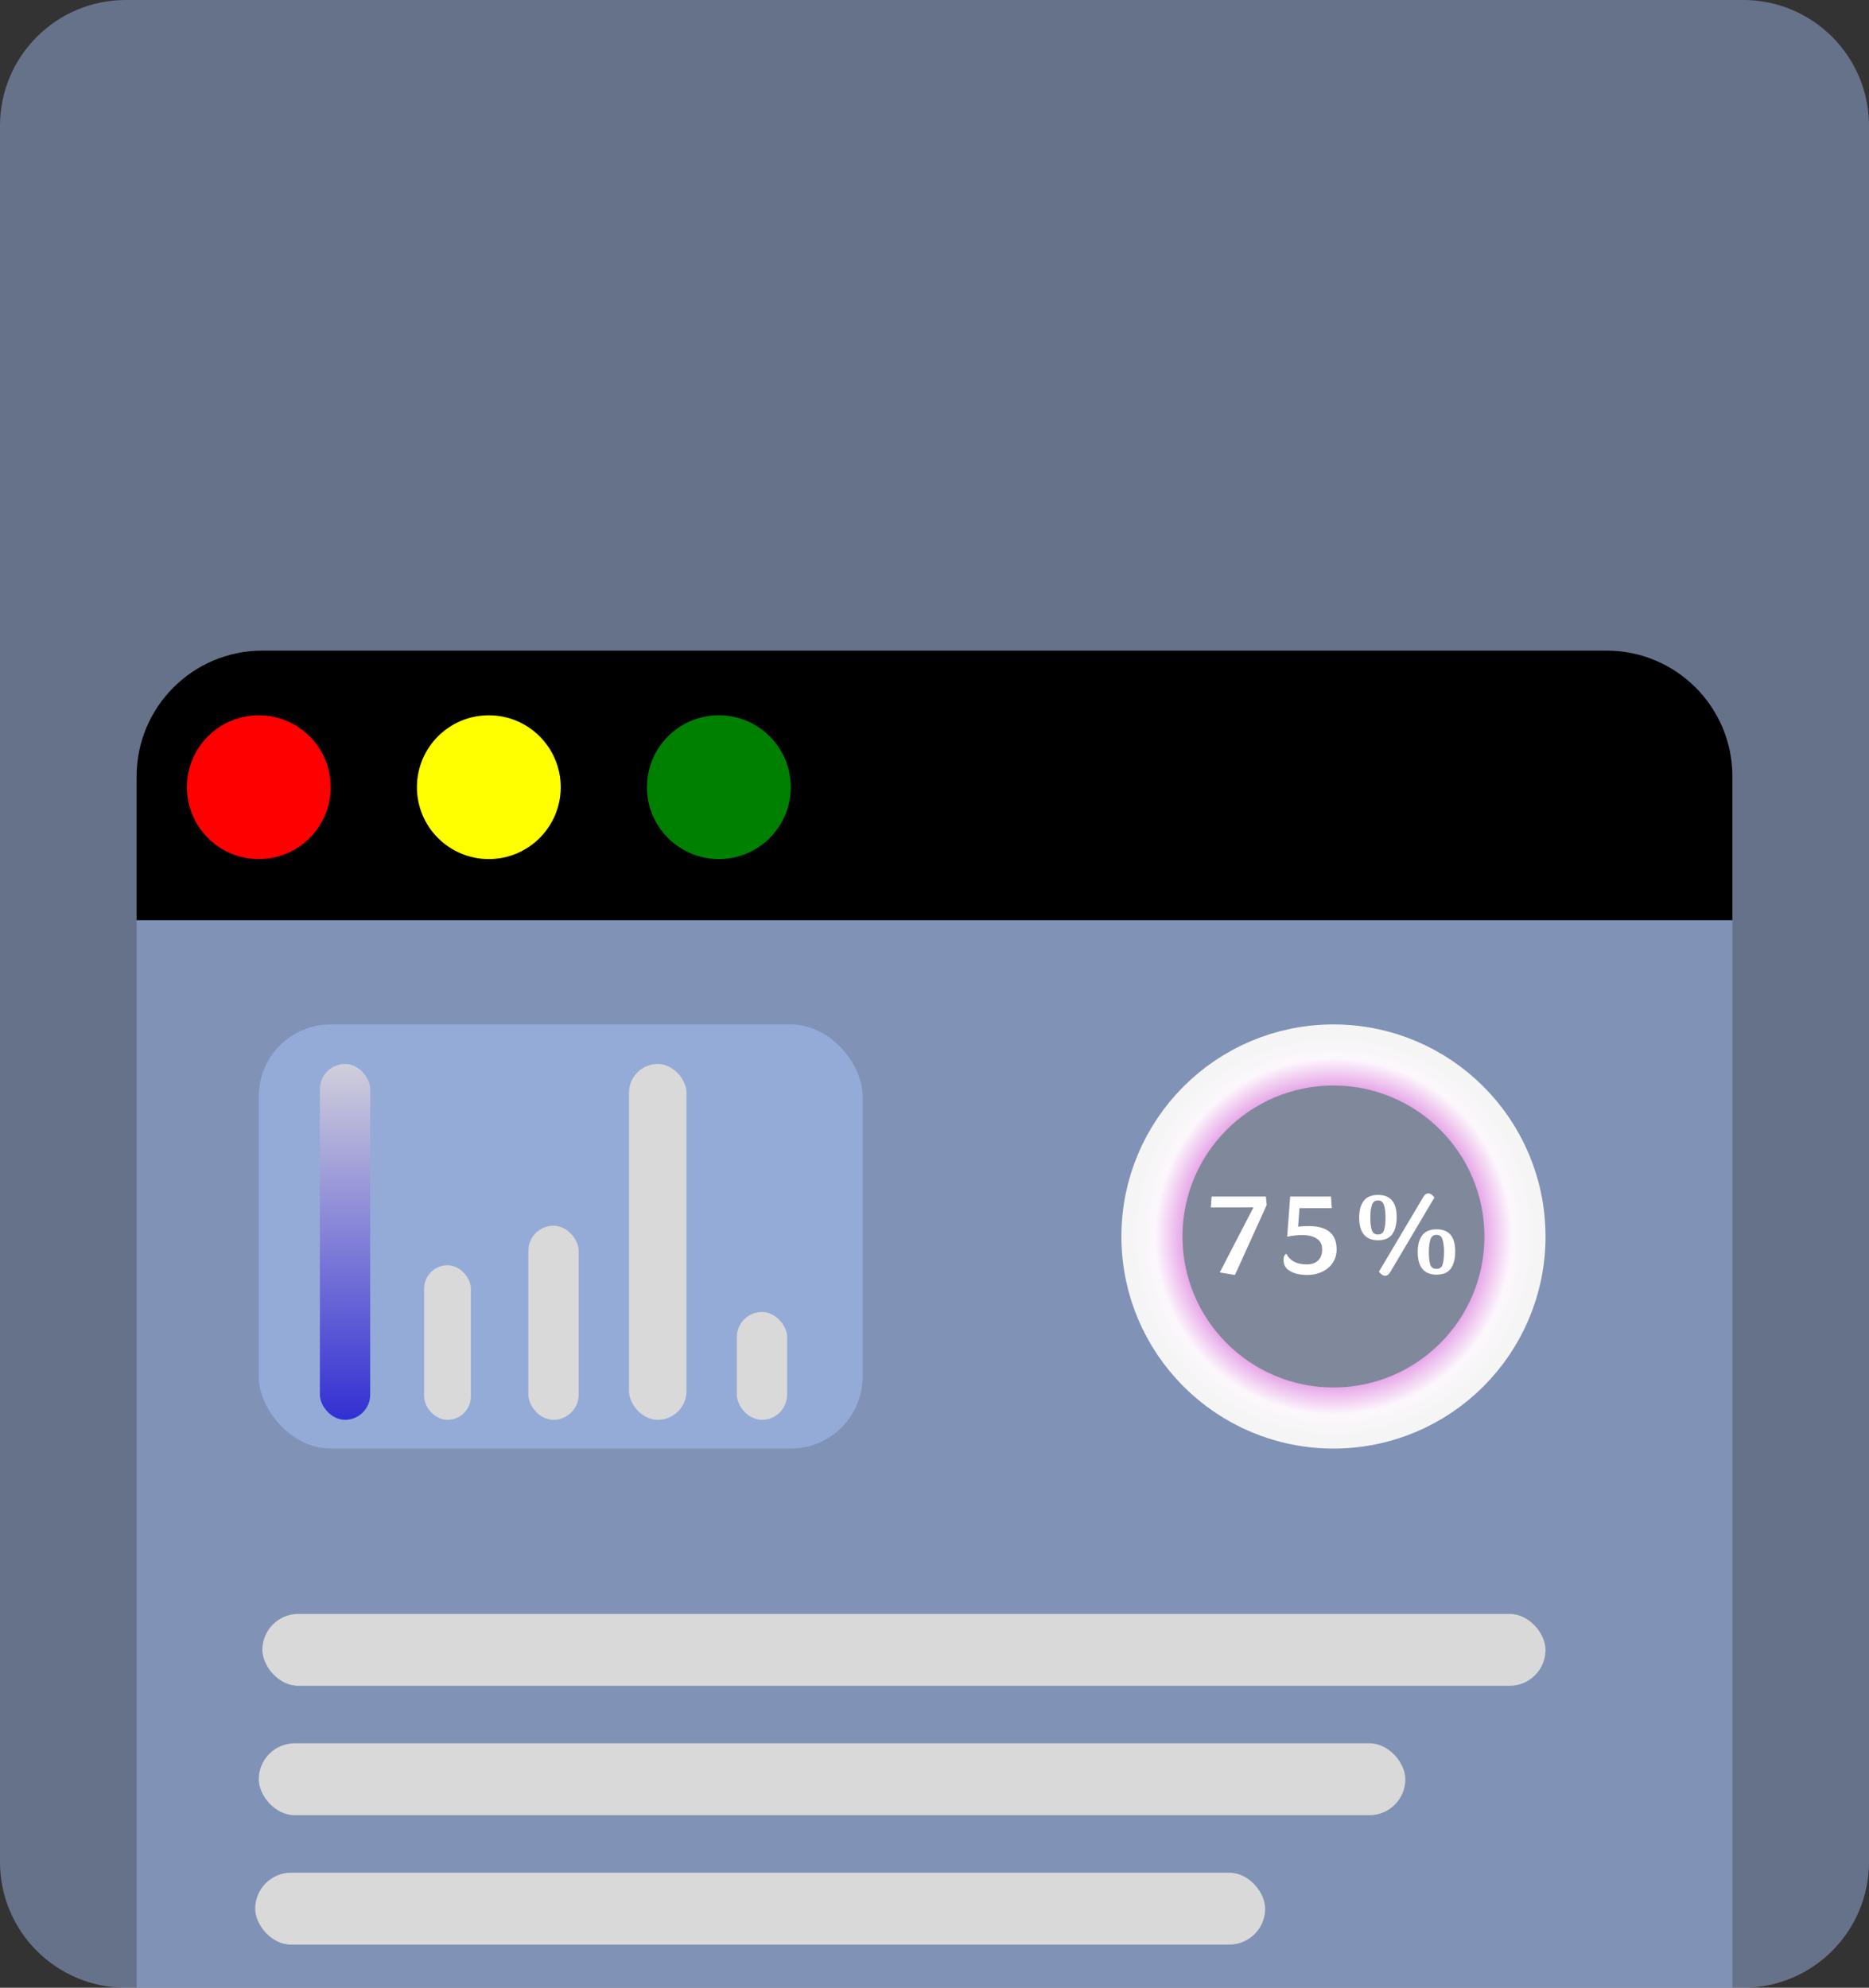 <svg width="520" height="553" viewBox="0 0 520 553" fill="none" xmlns="http://www.w3.org/2000/svg">
<rect x="0" y="0" width="520" height="553" fill="#333333" stroke="none"/>
<path d="M0 35C0 15.67 15.67 0 35 0H485C504.33 0 520 15.67 520 35V518C520 537.33 504.33 553 485 553H35C15.67 553 0 537.33 0 518V35Z" fill="#9BB3E3" fill-opacity="0.5"/>
<path d="M38 216C38 196.67 53.67 181 73 181H447C466.33 181 482 196.67 482 216V553H38V216Z" fill="#9BB3E3" fill-opacity="0.5"/>
<path d="M38 216C38 196.67 53.67 181 73 181H447C466.33 181 482 196.67 482 216V256H38V216Z" fill="black"/>
<circle cx="72" cy="219" r="20" fill="#FF0000"/>
<circle cx="136" cy="219" r="20" fill="#FFFF00"/>
<circle cx="200" cy="219" r="20" fill="#008000"/>
<rect x="72" y="285" width="168" height="118" rx="20" fill="#9BB3E3" fill-opacity="0.75"/>
<rect x="89" y="296" width="14" height="99" rx="7" fill="url(#paint0_linear_143_2)"/>
<rect x="118" y="352" width="13" height="43" rx="6.5" fill="#D9D9D9"/>
<rect x="147" y="341" width="14" height="54" rx="7" fill="#D9D9D9"/>
<rect x="175" y="296" width="16" height="99" rx="8" fill="#D9D9D9"/>
<rect x="205" y="365" width="14" height="30" rx="7" fill="#D9D9D9"/>
<circle cx="371" cy="344" r="50.5" fill="#808080" fill-opacity="0.5" stroke="url(#paint1_angular_143_2)" stroke-width="17"/>
<path d="M352.202 332.88L352.426 335.216L343.594 354.704L339.37 354L348.746 335.888L336.874 335.92L337.098 332.88H352.202ZM370.538 336.112H361.546L361.162 341.264C362.122 341.157 363.104 341.104 364.106 341.104C369.29 341.104 371.882 343.269 371.882 347.6C371.882 348.965 371.53 350.192 370.826 351.28C370.122 352.347 369.141 353.189 367.882 353.808C366.645 354.405 365.258 354.704 363.722 354.704C361.802 354.704 360.213 354.352 358.954 353.648C357.717 352.944 357.098 351.888 357.098 350.48C357.098 349.627 357.365 349.072 357.898 348.816C358.901 350.779 360.8 351.76 363.594 351.76C364.938 351.76 365.984 351.397 366.73 350.672C367.477 349.947 367.85 348.923 367.85 347.6C367.85 346.213 367.338 345.2 366.314 344.56C365.312 343.92 363.936 343.6 362.186 343.6C361.056 343.6 359.701 343.749 358.122 344.048L358.954 332.88H370.314L370.538 336.112ZM397.419 332.016C397.718 332.016 398.016 332.133 398.315 332.368C398.614 332.581 398.87 332.848 399.083 333.168L386.955 353.648C386.699 354.075 386.454 354.395 386.219 354.608C385.984 354.821 385.686 354.928 385.323 354.928C385.024 354.928 384.726 354.811 384.427 354.576C384.128 354.363 383.872 354.096 383.659 353.776L395.819 333.296C396.054 332.869 396.288 332.549 396.523 332.336C396.758 332.123 397.056 332.016 397.419 332.016ZM383.403 332.432C386.859 332.432 388.587 334.469 388.587 338.544C388.587 340.613 388.182 342.213 387.371 343.344C386.56 344.475 385.238 345.04 383.403 345.04C379.904 345.04 378.155 342.939 378.155 338.736C378.155 336.752 378.571 335.205 379.403 334.096C380.256 332.987 381.59 332.432 383.403 332.432ZM383.403 333.968C382.528 333.968 381.952 334.416 381.675 335.312C381.398 336.187 381.259 337.307 381.259 338.672C381.259 340.144 381.387 341.307 381.643 342.16C381.899 343.013 382.486 343.44 383.403 343.44C384.299 343.44 384.864 343.013 385.099 342.16C385.355 341.285 385.483 340.123 385.483 338.672C385.483 337.307 385.344 336.187 385.067 335.312C384.811 334.416 384.256 333.968 383.403 333.968ZM399.691 342C403.147 342 404.875 344.037 404.875 348.112C404.875 350.181 404.47 351.781 403.659 352.912C402.848 354.043 401.526 354.608 399.691 354.608C396.192 354.608 394.443 352.507 394.443 348.304C394.443 346.32 394.859 344.773 395.691 343.664C396.544 342.555 397.878 342 399.691 342ZM399.691 343.536C398.816 343.536 398.24 343.984 397.963 344.88C397.686 345.755 397.547 346.875 397.547 348.24C397.547 349.712 397.664 350.875 397.899 351.728C398.155 352.581 398.752 353.008 399.691 353.008C400.587 353.008 401.152 352.581 401.387 351.728C401.643 350.853 401.771 349.691 401.771 348.24C401.771 346.875 401.632 345.755 401.355 344.88C401.099 343.984 400.544 343.536 399.691 343.536Z" fill="white"/>
<rect x="73" y="449" width="357" height="20" rx="10" fill="#D9D9D9"/>
<rect x="72" y="485" width="319" height="20" rx="10" fill="#D9D9D9"/>
<rect x="71" y="521" width="281" height="20" rx="10" fill="#D9D9D9"/>
<defs>
<linearGradient id="paint0_linear_143_2" x1="96" y1="296" x2="96" y2="395" gradientUnits="userSpaceOnUse">
<stop stop-color="#D0CFDB"/>
<stop offset="1" stop-color="#322FD3"/>
</linearGradient>
<radialGradient id="paint1_angular_143_2" cx="0" cy="0" r="1" gradientUnits="userSpaceOnUse" gradientTransform="translate(371 344) rotate(90) scale(59)">
<stop offset="0.079" stop-color="#7F1382"/>
<stop offset="0.451" stop-color="#BD09C0"/>
<stop offset="0.84" stop-color="#FCF7FC"/>
<stop offset="0.963" stop-color="#F5F5F5"/>
</radialGradient>
</defs>
</svg>
